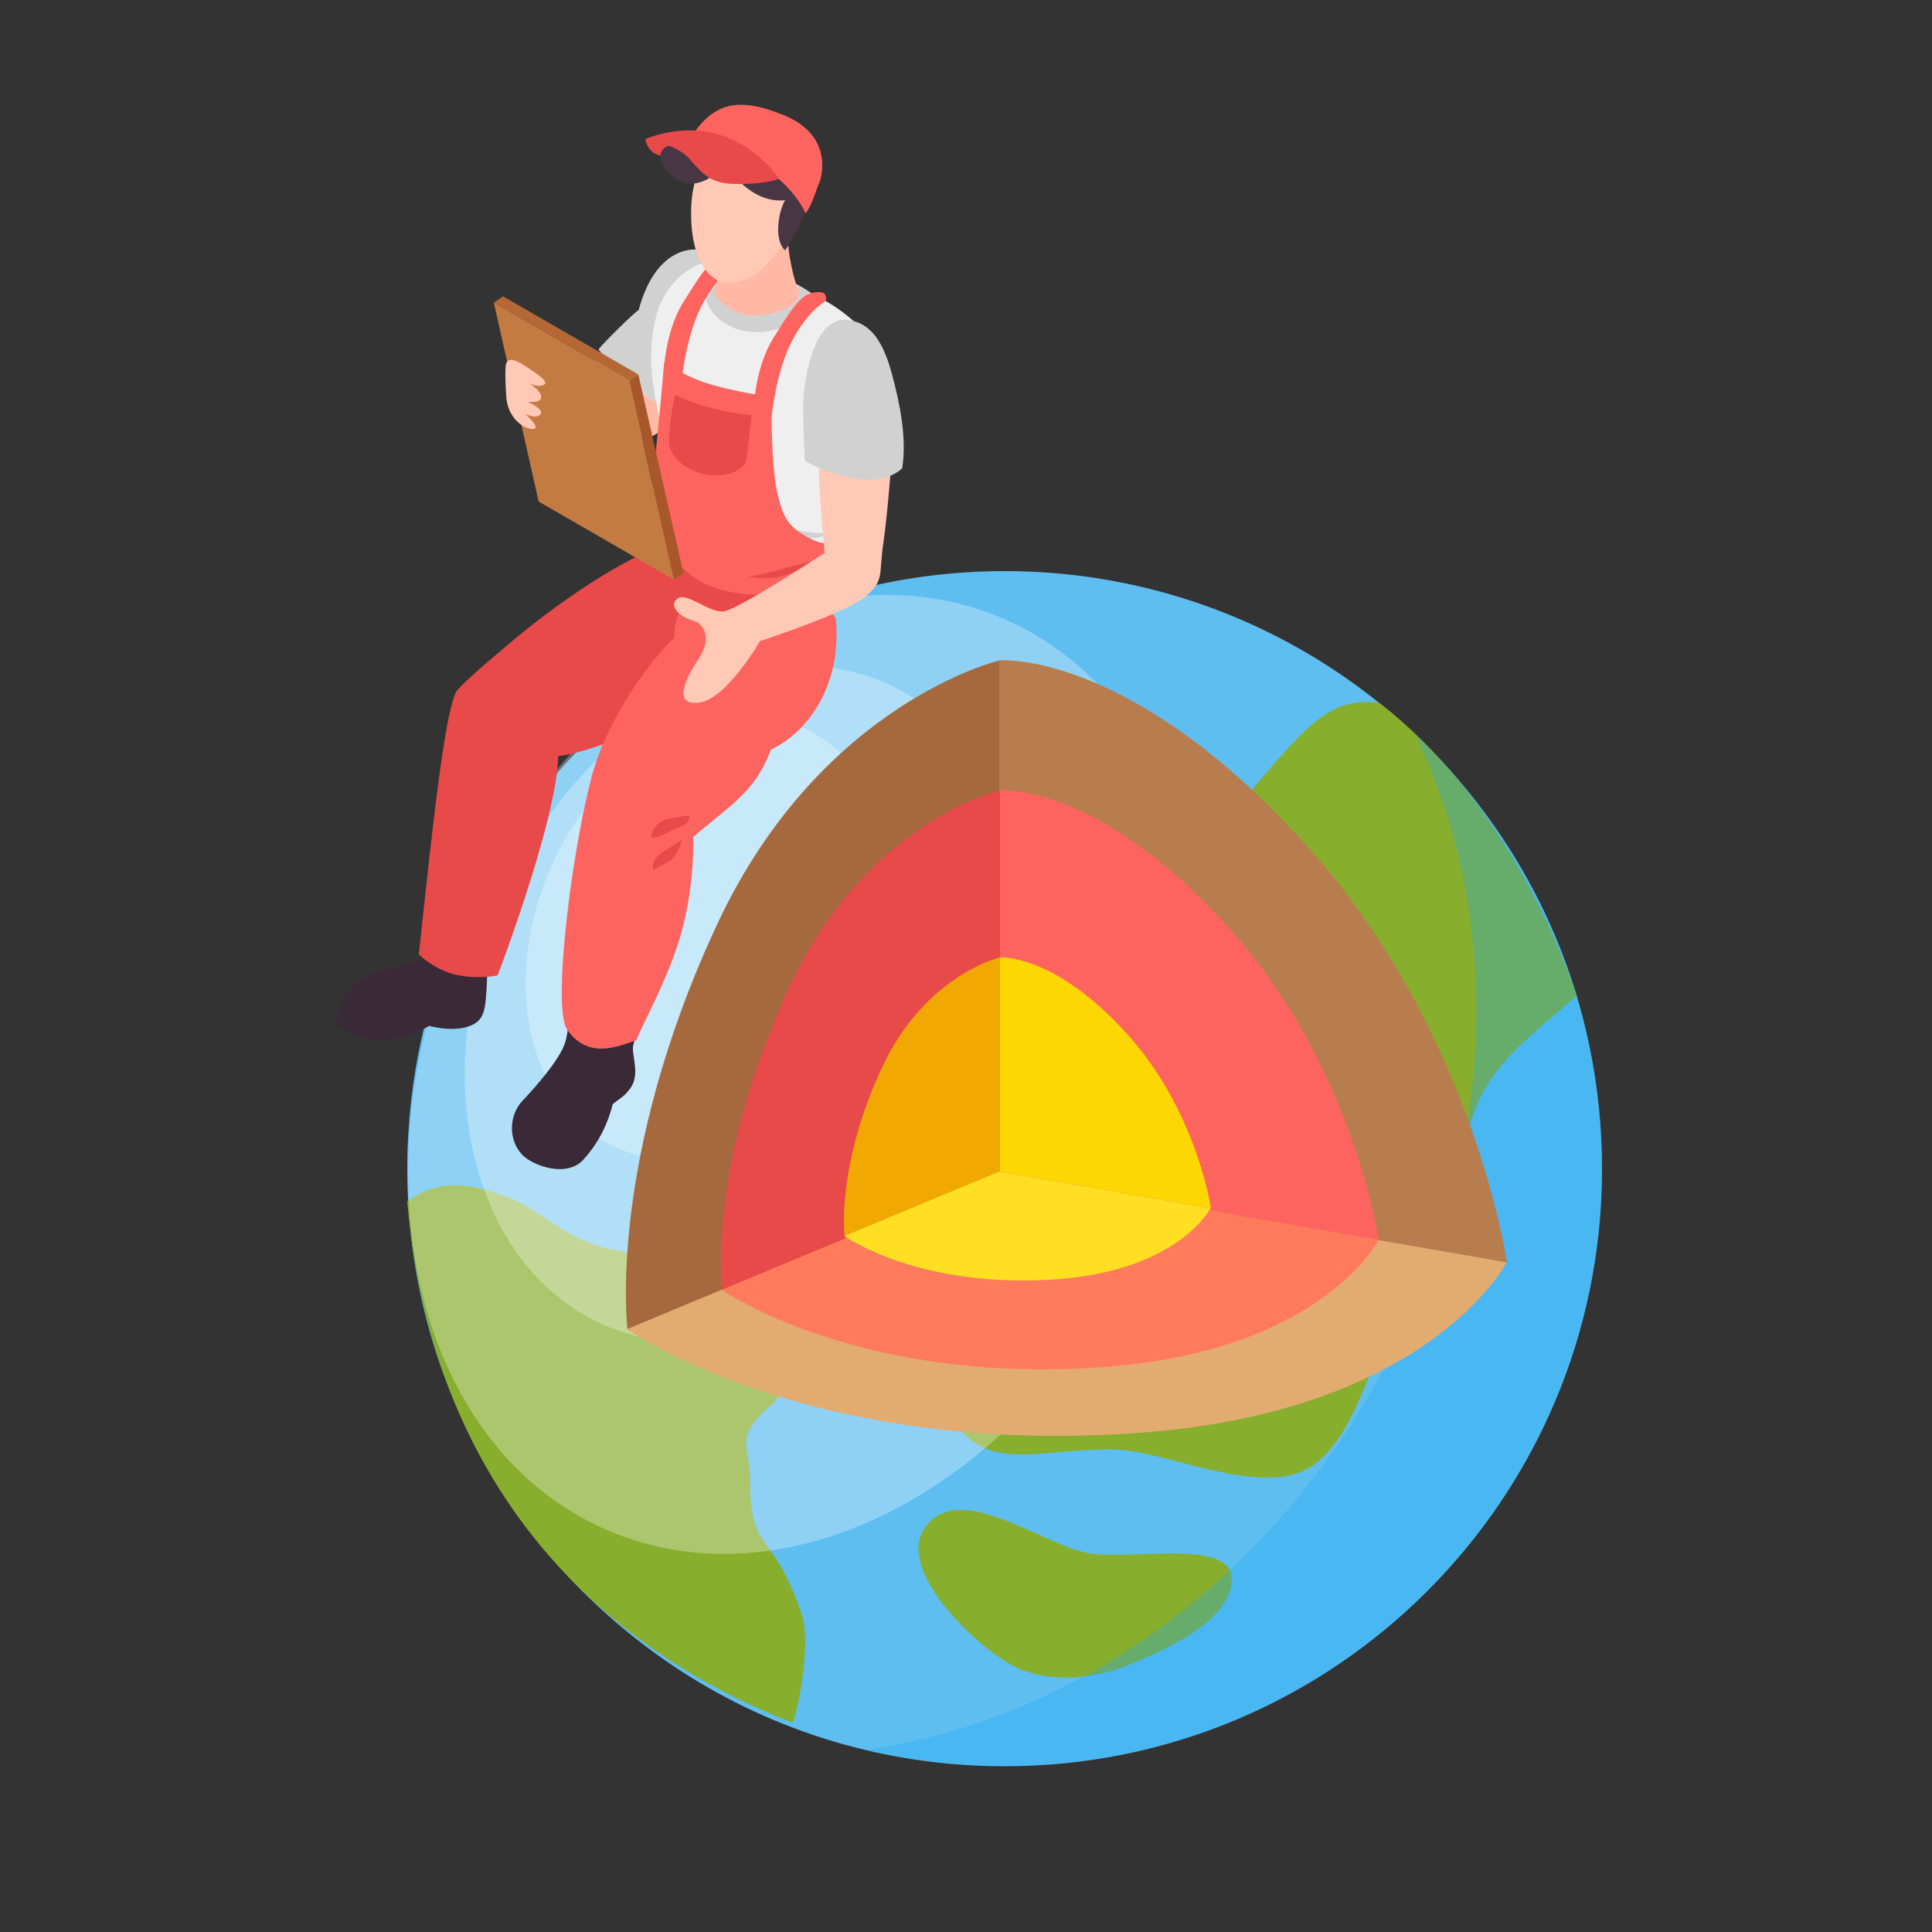 <?xml version="1.0" encoding="utf-8"?>
<!-- Generator: Adobe Illustrator 28.0.0, SVG Export Plug-In . SVG Version: 6.00 Build 0)  -->
<svg version="1.1" xmlns="http://www.w3.org/2000/svg" xmlns:xlink="http://www.w3.org/1999/xlink" x="0px" y="0px"
	 viewBox="0 0 500 500" style="enable-background:new 0 0 500 500;" xml:space="preserve">
<rect x="0" y="0" width="500" height="500" fill="#333333" stroke="none"/>
<style type="text/css">
	.st0{display:none;}
	.st1{display:inline;fill:#FFFFFF;}
	.st2{fill:#5EBEEF;}
	.st3{fill:#88AE2E;}
	.st4{opacity:0.3;fill:#FFFFFF;}
	.st5{opacity:0.3;fill:#19A7F6;}
	.st6{fill:#B77D4E;}
	.st7{fill:#A5693D;}
	.st8{fill:#E2AC71;}
	.st9{fill:#FE645F;}
	.st10{fill:#E84949;}
	.st11{fill:#FF7B5C;}
	.st12{fill:#FCD702;}
	.st13{fill:#F2A803;}
	.st14{fill:#FFDF22;}
	.st15{fill:#FFB9A4;}
	.st16{fill:#3A2937;}
	.st17{fill:#D1D1D1;}
	.st18{fill:#EFEFEF;}
	.st19{fill:#FFC9B6;}
	.st20{fill:#493644;}
	.st21{fill:#C47B42;}
	.st22{fill:#A8572A;}
	.st23{fill:#B56835;}
</style>
<g id="BACKGROUND" class="st0">
	<rect class="st1" width="500" height="500"/>
</g>
<g id="OBJECT">
</g>
<g id="DESIGNED_BY_FREEPIK">
	<g>
		<g>
			<g>
				<path class="st2" d="M411.5,271.5c-6.1-30.3-21.1-57.3-42.1-78.4c-22.3-22.3-51.4-37.8-83.9-43.2c-8.3-1.4-16.8-2.1-25.5-2.1
					c-75.5,0-138.4,54.2-151.9,125.8c-1.1,5.9-1.9,11.9-2.3,18c-0.3,3.6-0.4,7.2-0.4,10.9c0,54.5,28.3,102.4,70.9,130
					c24.1,15.6,52.8,24.6,83.7,24.6c85.4,0,154.6-69.2,154.6-154.6C414.6,291.8,413.5,281.4,411.5,271.5z"/>
				<path class="st3" d="M408.1,257.7c-4.8-13.7-19.4-51.1-51.1-75.8c-13-1.7-19,6-34.9,24.7c-13.1,15.4-23.9,23.1-43.9,23.7
					c-7.2,0.2-30.2-16.9-40.6-20.7c-14.2-5.3-23.1,4-32.9,12.3c-9.2,7.8-19.6,14-20.2,29.7c-0.2,5.4,5.8,8.9,7.3,16.1
					c2.4,11.5,1.7,26.9,7.7,33.9c16.2,18.8,30.9,33.6,45.5,62.9c8.6,17.5,22.3,10.5,42.8,10.6c14.3,0.1,39.8,13.6,52.6,3.7
					c11.6-8.9,14.4-29.6,22.3-38.6c7.4-8.4,15.5-21,16.1-37.2C379.7,280.1,390.8,272.5,408.1,257.7z"/>
				<path class="st3" d="M194.1,382.5c0-8.6-4.5-10.2,5.5-18.9c6.3-5.5,7.6-23.4-9.5-30.5c-7.9-3.3-23.1-8.2-30.8-9.6
					c-14.2-2.5-18.2-10.7-30.8-14.7c-8.5-2.7-14.9-3.5-23.1,2.1c7.4,86,64,121.2,99.6,134.9c0.8,0.2,5.2-20.1,2.5-28
					C199.6,394.7,194.1,402.9,194.1,382.5z"/>
				<path class="st3" d="M282.7,402.1c-11.8-1.3-34.2-19.6-43.3-6.8c-8.1,11.4,15.1,32.9,24.7,36.7c9.9,3.9,20.7,2.1,30.2-2
					c7.9-3.5,21.9-9.6,24.2-19.1C321.7,397.7,295.6,403.6,282.7,402.1z"/>
				<path class="st3" d="M189.8,164.6c-1.2,12.9-3.9,39.9-13.9,41.7c-19,3.4-21.2-17.1-21.2-17.1S171.3,173.4,189.8,164.6z"/>
				<g>
					<path class="st4" d="M297.3,317.1c-28.6,65-91.5,100.3-140.6,78.7C107.6,374.2,91,304,119.5,239c28.6-65,91.5-100.3,140.6-78.7
						C309.3,181.9,325.9,252.1,297.3,317.1z"/>
					<path class="st4" d="M255.4,287.4c-20.1,45.8-64.5,70.7-99.1,55.5c-34.6-15.2-46.3-64.7-26.2-110.6
						c20.1-45.8,64.5-70.7,99.2-55.5C263.8,192.1,275.5,241.6,255.4,287.4z"/>
					<path class="st4" d="M224.7,260.7c-13.2,30.1-42.3,46.4-65,36.4c-22.7-10-30.4-42.4-17.2-72.5c13.2-30.1,42.3-46.4,65-36.4
						C230.2,198.2,237.9,230.6,224.7,260.7z"/>
				</g>
				<path class="st5" d="M411.5,271.5c-6.1-30.3-21.1-57.3-42.1-78.4c-1-1-2.1-2-3.2-3c5.8,12,10.1,24.9,12.7,38.4
					c6,30.9,3.5,64.9-8.3,97.8c-3.9,10.9-8.8,21.6-14.7,32.1c-30.3,53.5-80.5,87.2-131.6,94.4c11.5,2.7,23.4,4.2,35.7,4.2
					c85.4,0,154.6-69.2,154.6-154.6C414.6,291.8,413.5,281.4,411.5,271.5z"/>
			</g>
			<g>
				<path class="st6" d="M258.7,170.9v133.1l131.3,22.8c0,0-8.6-60.1-51.9-108C292.5,168.1,258.7,170.9,258.7,170.9z"/>
				<path class="st7" d="M258.7,170.9c0,0-46.2,10.9-73,68.1c-28.8,61.6-23.3,105-23.3,105l96.3-40.1V170.9z"/>
				<path class="st8" d="M162.3,344L162.3,344c0,0,47.3,33.5,134,26.7c74.2-5.9,93.6-44,93.6-44l0,0l-131.3-22.8L162.3,344z"/>
			</g>
			<g>
				<path class="st9" d="M258.8,204.5v99.4l98,17c0,0-6.5-44.9-38.7-80.7C284.1,202.4,258.8,204.5,258.8,204.5z"/>
				<path class="st10" d="M258.8,204.5c0,0-34.5,8.1-54.5,50.9c-21.5,46-17.4,78.4-17.4,78.4l71.9-29.9V204.5z"/>
				<path class="st11" d="M186.8,333.8L186.8,333.8c0,0,35.4,25,100.1,19.9c55.4-4.4,69.9-32.8,69.9-32.8l0,0l-98-17L186.8,333.8z"
					/>
			</g>
			<g>
				<path class="st12" d="M258.7,247.8v55.4l54.7,9.5c0,0-3.6-25-21.6-45C272.8,246.6,258.7,247.8,258.7,247.8z"/>
				<path class="st13" d="M258.7,247.8c0,0-19.2,4.5-30.4,28.4c-12,25.7-9.7,43.8-9.7,43.8l40.1-16.7V247.8z"/>
				<path class="st14" d="M218.5,319.9L218.5,319.9c0,0,19.7,14,55.8,11.1c30.9-2.5,39-18.3,39-18.3l0,0l-54.7-9.5L218.5,319.9z"/>
			</g>
		</g>
		<g>
			<path class="st15" d="M159.3,89.4c0,0-10.8,8-14.8,12.7c-4,4.7-3.9,15.6,2,17.7c5.8,2.1,30.4-8.7,33-16.4
				C182,95.7,159.3,89.4,159.3,89.4z"/>
			<g>
				<g>
					<path class="st16" d="M175.7,241.4c0,0-5,3.6-13.4,1.2c-8.4-2.4-14.4-6.6-14.4-6.6s-0.6,13.4-0.7,18.8
						c-0.1,5.4,0.4,11.6-1.2,15.7c-1.6,4.1-7,10.4-10.8,14.4c-3.4,3.6-3.8,9.9-0.1,13.9c2.7,2.9,11.6,6.1,15.9,1.3
						c4.3-4.8,6.4-9.7,7.6-14.4c3-2.2,3-2.2,4.1-3.5c3.1-3.6,1-8.1,1.1-11.1C163.8,268.1,172.7,253.4,175.7,241.4z"/>
					<path class="st17" d="M177.1,106.7c-9.4-2-16.7-8.6-22.2-16.3c1.5-1.9,8.9-9.2,10.4-10.2c4.1-15.4,13.6-17.1,18.3-14.8
						c8.8,4.3,10.4,14,6.6,22.2C188.3,91.8,179.8,102.9,177.1,106.7z"/>
					<path class="st10" d="M206.9,158.1c0.4-0.7,0.4-1.7-0.2-2.4c-4.2-4.3-16-18.1-16.5-18c-22.2-3.6-62.2,31.4-65.3,35.2
						c5.5,7.1,10.2,17.9,16.7,23C156.1,196,196.3,175.4,206.9,158.1z"/>
					<path class="st9" d="M177.4,218.4c10.6-9.6,17.7-12.5,22.1-24.4c9.3-4.3,18.5-16.4,16.8-34c-4.8-6.8-14.1-17.7-23.6-17.4
						c-12.9,8.1-18.4,14.6-18.2,22.4c-9.2,9-20.4,26.8-22.1,40.1C151.9,208.8,175.4,220.3,177.4,218.4z"/>
					<path class="st9" d="M153.8,198.7c-5.2,17.2-11.2,61.9-7,67.8c5.3,7.6,12.8,4.5,17.9,2.7c1.7-4.5,8.3-15.9,11.6-27.7
						c3.2-11.6,3.6-23.6,2.7-30.1C170.1,213.5,161.5,202.4,153.8,198.7z"/>
					<path class="st10" d="M220.9,143.2l1.5,9.3c0,0-8.4,6.2-19.6,7.7c-11.2,1.5-19.9-1.2-24.7-5.1c-11.6-9.3-7.9-18.1-7.9-18.1
						L220.9,143.2z"/>
					<path class="st18" d="M170.1,135.7c7.4,8,14.6,11.2,27.4,11.1c8.8,0,16.1-2.5,23.6-6.2c0.3-5.3,0.2-11.3,1.5-15.7
						c1.7-5.5,5-34.9,4.2-35.9c-6.7-7.4-12.6-12.1-22.6-15c-2.4-1.3-15.3-6.7-19.1-6.5c-7.8,0.4-13.6,7.7-15.2,14
						c-2.6,10.2-1.3,19.4,2.1,31.9C171,118.7,169.8,128.5,170.1,135.7z"/>
					<path class="st17" d="M214.8,138.1c0,0-4.2,2.3-9.8,0.8c-5.6-1.5-8.7-4.5-8.7-4.5s7.1,2.3,10.2,2.9
						C209.8,137.9,214.8,138.1,214.8,138.1z"/>
					<path class="st17" d="M210.6,76.3c0,0-0.8,6-7.8,8.4c-10.6,3.7-18.1-1.4-20.1-7c-2-5.6,4.5-10.2,4.5-10.2S200.5,69,210.6,76.3z
						"/>
					<path class="st9" d="M222.6,138.5l2,5c0,0-4.3,3.7-15.9,8.1c-11.7,4.4-24.6,1.9-30.4-3.2c-5.7-5.1-9.3-8.3-9.7-12.9
						c-0.4-5.3-0.2-7.6,0.7-14.9c0.9-7.3,2.6-26.8,2.6-26.8s5.7,4,13.1,6c9.5,2.5,14.7,2.8,14.7,2.8s-0.4,18.1,1.7,26
						c1.5,5.7,2.7,8,8.9,11.1C216.5,142.5,222.6,138.5,222.6,138.5z"/>
					<path class="st10" d="M194.5,107.4c0,0-4.9-0.2-11.9-2.2c-4.7-1.4-7.9-3-7.9-3s-1.4,5.9-1.6,11.9c-0.1,3.8,4,7.3,8.7,8.5
						c4.3,1.1,11,0.1,11.5-4.4C194.2,110.7,194.5,107.4,194.5,107.4z"/>
					<path class="st9" d="M213.7,77.9c0,0-5.1,2.7-9.3,11.5c-3.7,7.7-4.8,19.1-4.8,19.1l-4.6-1.4c0,0,0-11.4,5.2-19.7
						c5.9-9.5,7.7-11.8,11.8-11.8C214.4,75.6,213.7,77.9,213.7,77.9z"/>
					<path class="st9" d="M190.4,68.6c0,0-5.1,2.7-9.3,11.5c-3.7,7.7-4.8,19.1-4.8,19.1l-4.6-1.4c0,0,0-11.4,5.2-19.7
						c5.9-9.5,7.7-11.8,11.8-11.8C191,66.2,190.4,68.6,190.4,68.6z"/>
					<path class="st15" d="M187.1,64.6c2.2,0.5,6,1.2,8.2,0.7c3-0.6,6.3-2,8.7-4.2c-0.4,1.1,0.6,9,2.6,14c1.4,3.6-6.2,7.2-12.9,6.5
						c-4.7-0.5-8.8-4.6-8.8-6.3C186.4,70.3,186.6,67,187.1,64.6z"/>
					<path class="st19" d="M179.2,50.1c0.7-4.3,2.2-9.5,5.8-12.2c3.6-2.6,9.1-1.6,13.4-1.5c5.4,0.1,10.3,9,8.2,17.2
						c-1.9,7.6-8.5,18.9-17.3,19.6c-4.5,0.3-7.5-3.4-9-7.8C178.5,60,178.7,53.6,179.2,50.1z"/>
					<path class="st10" d="M211.7,145c0,0-5.1,3.1-9.6,4.2c-4.6,1.1-8.3,0-8.3,0s2.8-0.3,8.3-1.9C207.6,145.8,211.7,145,211.7,145z"
						/>
					<path class="st10" d="M178.4,211c0,2.8-2,2.5-4.9,4.1c-2.9,1.6-5,1.8-5,1.8s0.3-4,4.1-4.9C176.4,211.2,178.4,211,178.4,211z"/>
					<path class="st10" d="M176.6,217.3c0,0-1.3,4.3-3.4,5.6c-2.1,1.2-4.2,2.3-4.2,2.3s-0.7-2.5,2.3-4.5
						C174.3,218.6,176.6,217.3,176.6,217.3z"/>
				</g>
				<path class="st19" d="M212.2,107.9c0,0-0.5,13.9,0,20.7c0.5,6.8,1.2,14.5,1.2,14.5s-22.1,14.5-26,15.1
					c-3.9,0.6-9.8-5.3-12.2-3.2c-2.4,2.1,1.4,4.9,4.1,5.6c2.7,0.6,5.2,4.4,1.5,9.9c-3.7,5.5-6.7,12.3,0.3,11.3
					c7-1,15.6-15.9,15.6-15.9s22.5-7.3,27.4-11.6c4.9-4.3,3.2-5.2,4.6-14.4c1.3-9.2,2.5-27.3,2.5-27.3L212.2,107.9z"/>
				<path class="st17" d="M218.9,82.8c-8.2-0.5-10.7,14.8-11,20.7c-0.2,3.9,0.4,15.8,0.4,15.8s16.7,9.5,25.2,1.9
					c1.2-7.9-0.6-16.8-2.7-24.5C228.7,88.9,225.5,83.2,218.9,82.8z"/>
			</g>
			<path class="st10" d="M179.1,38.7c-0.1,0-4,1.9-7.3,1.7c-4.3-0.3-4.8-4.4-4.8-4.4s5.3-1.5,8.5-1.1
				C178.8,35.4,179.1,38.7,179.1,38.7z"/>
			<path class="st20" d="M208.4,53.7c0,0,0.5,0.3-0.9,3.5c-1.4,3.2-4.3,7.6-4.3,7.6s-2-1.4-1.8-6c0.2-4.6,1.8-7,1.8-7
				s-4.7,0.9-9.7-3c-5.1-3.9-5.7-6.7-5.7-6.7s-3.9,5.7-9.3,5.4c-5.3-0.3-10.7-8-5.4-9.8c5.3-1.8,17.5-0.1,17.5-0.1
				S208.7,47.6,208.4,53.7z"/>
			<path class="st9" d="M208.5,55.2c-4.1-9.1-19.1-19.6-30.2-18.9c0.1-0.1,0.1-0.2,0.2-0.3c5.9-9.3,12.2-11.3,24.8-6
				c12.6,5.4,9.3,16.3,8.6,17.6C211.6,48,210.3,52.9,208.5,55.2z"/>
			<path class="st10" d="M201.6,46.3c0,0-3.6-6.3-12.4-10.3c-11-5.1-22.2,0-22.2,0s8.1,1.3,11.3,5c3.3,3.6,5.2,6.5,11.7,6.6
				C197.8,47.8,201.6,46.3,201.6,46.3z"/>
			<path class="st16" d="M112.1,243.9c0,0-2.2,5-7.7,6c-5.5,1-13,3-15.4,8.3c-2.4,5.3-3.7,7.3,4.2,10.2c7.9,2.9,17.9-2.9,17.9-2.9
				s5.5,1.6,10,0.2c4.4-1.5,4.5-4.2,4.9-11.2c0.4-7-0.7-10.2-0.7-10.2L112.1,243.9z"/>
			<path class="st10" d="M128.8,169.1c0,0-8.3,6.9-10.5,9.6c-2.1,2.8-4.3,19.1-5.8,31.3c-1.5,12.2-4.1,37-4.1,37s4.3,4.3,10.2,5.4
				c5.9,1.1,10.2,0,10.2,0s18-47.1,15.4-60.2C141.7,179.2,128.8,169.1,128.8,169.1z"/>
			<polygon class="st21" points="162.8,98.5 127.8,78.3 139.4,129.8 174.4,150 			"/>
			<polygon class="st22" points="162.8,98.5 165.2,96.9 176.9,148.4 174.4,150 			"/>
			<polygon class="st23" points="127.8,78.3 130.2,76.7 165.2,96.9 162.8,98.5 			"/>
			<path class="st19" d="M130.9,94.4c0.7-2.7,3.7-0.6,7.1,1.7c3.4,2.3,3.9,3.3,2.1,3.7c-1.7,0.4-4.1-1.1-4.1-1.1s3.4,1.6,4,3.7
				c0.6,2.1-3.4,1.6-3.4,1.6s4.3,1.9,3.3,3.2c-1,1.3-3.9,0-3.9,0s4,3.5,2.1,3.8c-2,0.3-6.8-2.4-7.1-8.6
				C130.6,96.3,130.9,94.4,130.9,94.4z"/>
		</g>
	</g>
</g>
</svg>

